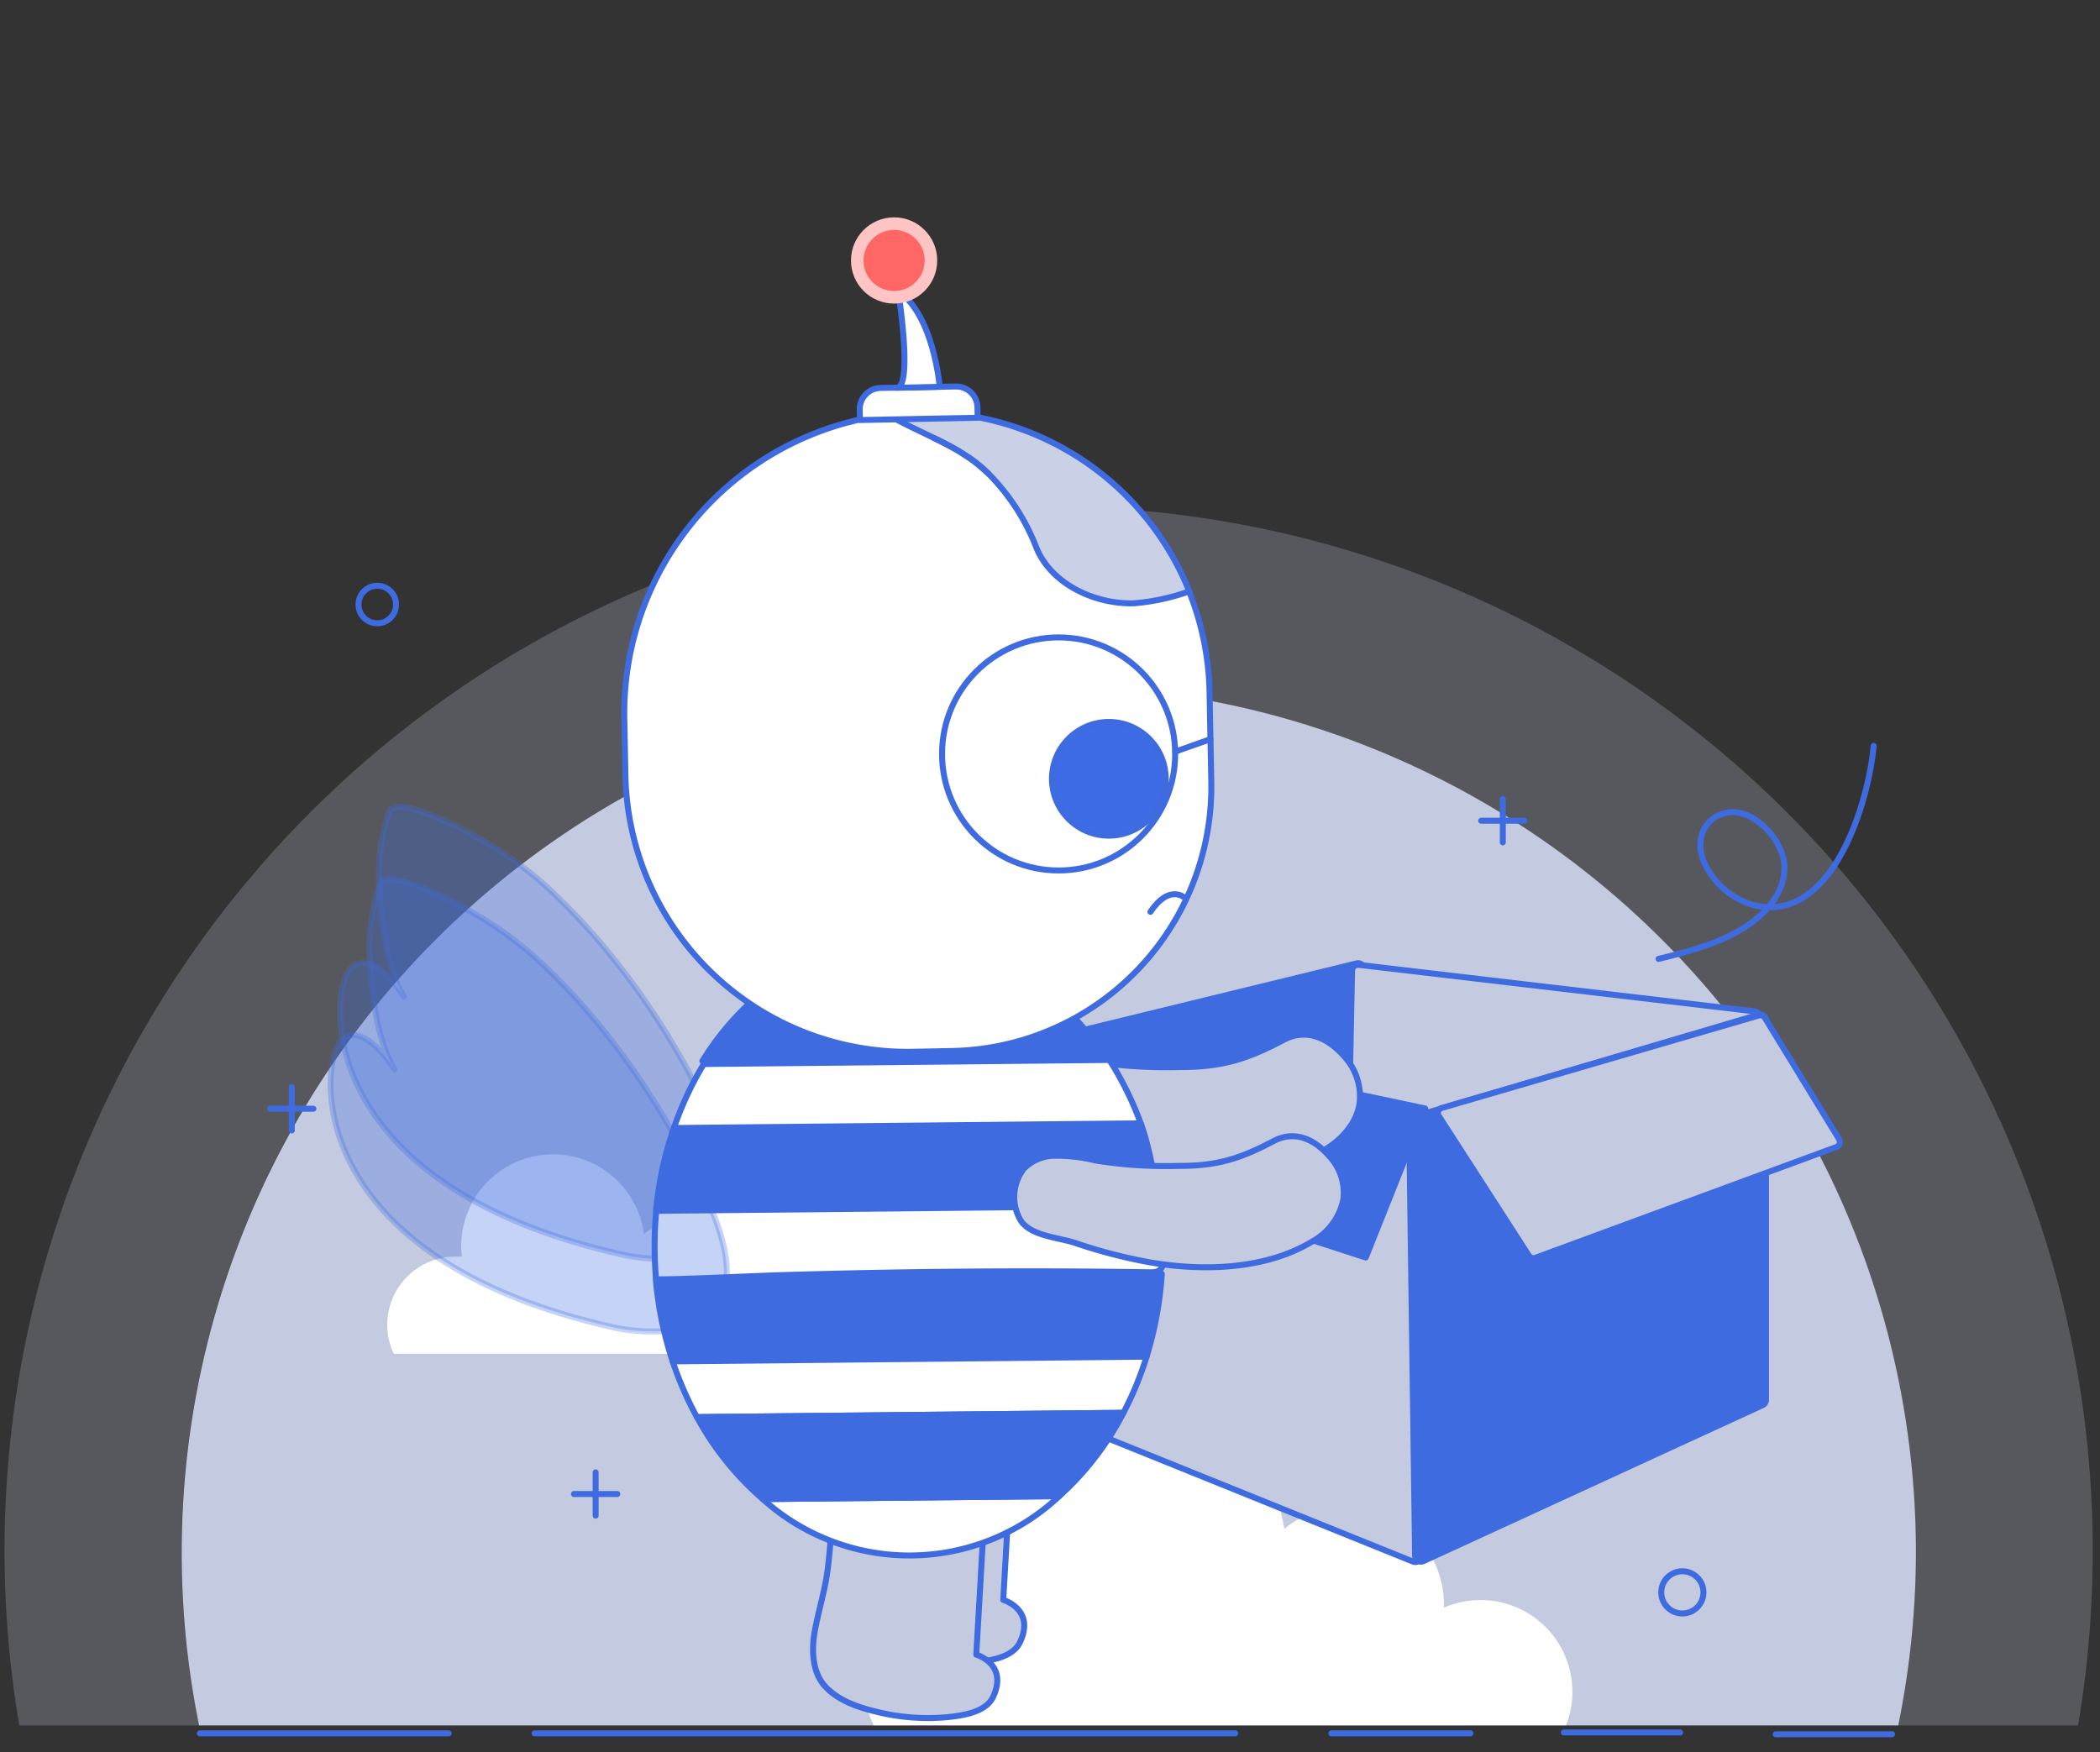 <svg id="Layer_1" data-name="Layer 1" xmlns="http://www.w3.org/2000/svg" viewBox="0 0 351.16 293.04"><rect x="0" y="0" width="351.16" height="293.04" fill="#333333" stroke="none"/><defs><style>.cls-1{fill:none;}.cls-1,.cls-12,.cls-5,.cls-6,.cls-7,.cls-8,.cls-9{stroke:#3e6be0;stroke-linecap:round;stroke-linejoin:round;}.cls-2,.cls-3,.cls-7{fill:#c4cbe0;}.cls-2{opacity:0.25;}.cls-4,.cls-8{fill:#fff;}.cls-5,.cls-6{fill:#3e6be0;}.cls-5{opacity:0.3;}.cls-9{fill:#cad1e6;}.cls-10{fill:#ffc4c4;}.cls-11{fill:#ff6766;}.cls-12{fill:#3e6be6;}</style></defs><line class="cls-1" x1="33.41" y1="289.89" x2="75.03" y2="289.89"/><line class="cls-1" x1="89.39" y1="289.89" x2="206.56" y2="289.89"/><line class="cls-1" x1="222.63" y1="289.89" x2="245.89" y2="289.89"/><line class="cls-1" x1="261.5" y1="289.74" x2="280.95" y2="289.74"/><line class="cls-1" x1="296.93" y1="290.04" x2="316.39" y2="290.04"/><path class="cls-2" d="M349.94,259.32a175.11,175.11,0,0,1-2.45,29.25H317.43A145,145,0,1,0,30.34,259.32a146,146,0,0,0,2.95,29.25H3.23a174.59,174.59,0,1,1,346.71-29.25Z"/><path class="cls-3" d="M320.38,259.32a146,146,0,0,1-2.95,29.25H33.29a145,145,0,1,1,287.09-29.25Z"/><path class="cls-4" d="M262.93,282.93a15.08,15.08,0,0,1-1.06,5.6H146.09a18.46,18.46,0,0,1-1.78-8A18.73,18.73,0,0,1,163,261.84a17,17,0,0,1,1.75.09,25.2,25.2,0,0,1,50-6.23,16.34,16.34,0,0,1,26.7,12.63c0,.18,0,.37,0,.55a15,15,0,0,1,6.11-1.28A15.33,15.33,0,0,1,262.93,282.93Z"/><path class="cls-4" d="M137,223c0,5.83-12.38,3.41-16.48,3.41H65.85a11.27,11.27,0,0,1-1.09-4.85,11.4,11.4,0,0,1,11.41-11.4c.36,0,.71,0,1.06,0a17,17,0,0,1-.1-1.76,15.34,15.34,0,0,1,30.55-2,9.95,9.95,0,0,1,16.25,7.69v.33a9.24,9.24,0,0,1,3.72-.77A9.33,9.33,0,0,1,137,223Z"/><circle class="cls-1" cx="281.32" cy="266.31" r="3.53"/><circle class="cls-1" cx="125.25" cy="194.44" r="2.42"/><circle class="cls-1" cx="63.09" cy="101.1" r="3.14"/><line class="cls-1" x1="95.98" y1="249.86" x2="103.22" y2="249.86"/><line class="cls-1" x1="99.6" y1="246.24" x2="99.6" y2="253.48"/><line class="cls-1" x1="45.17" y1="185.43" x2="52.41" y2="185.43"/><line class="cls-1" x1="48.79" y1="181.81" x2="48.79" y2="189.05"/><line class="cls-1" x1="247.68" y1="137.26" x2="254.92" y2="137.26"/><line class="cls-1" x1="251.3" y1="133.64" x2="251.3" y2="140.88"/><path class="cls-5" d="M121.06,191.44c-6.42-15.13-16-30-27.86-41.44a61.55,61.55,0,0,0-13.14-9.84c-2.19-1.19-12.42-6.77-14.7-4.81A1.51,1.51,0,0,0,65,136a33.67,33.67,0,0,0-1.55,13.15c.35,5.35,1.24,12.87,4.08,17.5,0,0-5.61-8.88-9.11-4.44s-5.62,36.24,46.06,47.7C104.46,209.92,130.41,215.76,121.06,191.44Z"/><path class="cls-6" d="M179.33,173.41l-.65,54.85a.9.9,0,0,0,1.2.85l46.51-16.37a.91.91,0,0,0,.6-.83L228,162a.9.9,0,0,0-1.11-.89L180,172.55A.9.9,0,0,0,179.33,173.41Z"/><path class="cls-7" d="M293.47,169.15l-66.29-7.79a1,1,0,0,0-1.09.95L225,216.78a1,1,0,0,0,.74,1l67.37,16.61a1,1,0,0,0,1.21-1V170.13A1,1,0,0,0,293.47,169.15Z"/><path class="cls-7" d="M236.29,261.17,175,236.42a1,1,0,0,1-.62-.92l1-60.31a1,1,0,0,1,1.18-.94l59.32,12.56a1,1,0,0,1,.78.95l1,72.48A1,1,0,0,1,236.29,261.17Z"/><path class="cls-6" d="M235.63,187.72l1,72.49a1,1,0,0,0,1.39.88L294.74,235a1,1,0,0,0,.57-.89V170.64a1,1,0,0,0-1.26-.94l-57.72,17.06A1,1,0,0,0,235.63,187.72Z"/><path class="cls-7" d="M240.57,186.6,255.66,210a.92.92,0,0,0,1.07.36l50.34-18.53a.9.9,0,0,0,.45-1.32l-12.4-20.28a.9.9,0,0,0-1-.4l-53,15.46A.9.9,0,0,0,240.57,186.6Z"/><polygon class="cls-6" points="228.38 210.31 238.32 185.39 182.1 173.48 174.03 192.68 228.38 210.31"/><path class="cls-1" d="M277.35,160.37c6-1.48,12.83-3.23,17.44-7.67,2.58-2.49,4.38-6.14,3.27-9.75a11.58,11.58,0,0,0-3.85-5.37c-5.75-4.68-12.49.84-8.85,7.43a12.89,12.89,0,0,0,8.11,6.41c13,3,19-17.27,19.84-26.68"/><path class="cls-7" d="M169.37,239.71l-1.61,27.86s5.42,1.58,2.79,7.1c-1.22,2.57-5.16,3.11-7.63,3.35a35.81,35.81,0,0,1-12.24-1c-3-.77-6.15-1.88-8.28-4.24s-2.2-6.12-1.64-9.18c.52-2.81,1.32-5.56,1.85-8.36s.62-5.55.94-8.35,1.07-5.81,3.91-6.83c2.41-.85,9.58.54,12-.32C160.21,239.46,169.33,240.37,169.37,239.71Z"/><path class="cls-7" d="M164.86,248.87l-1.61,27.85s5.42,1.58,2.8,7.11c-1.22,2.56-5.17,3.1-7.64,3.35a35.82,35.82,0,0,1-12.24-1c-3-.76-6.15-1.87-8.27-4.24s-2.2-6.12-1.65-9.17c.52-2.81,1.32-5.56,1.85-8.37s.62-5.55,1-8.35,1.06-5.81,3.9-6.82c2.41-.86,9.58.53,12-.32C155.7,248.62,164.83,249.52,164.86,248.87Z"/><path class="cls-7" d="M168.54,188.33a5.27,5.27,0,0,0,.59.72c2.23,2.23,6.49,2.44,9.34,3.39A93.72,93.72,0,0,0,192.24,196c9.56,1.62,20.95,1.35,29.49-3.85,2.77-1.69,5.12-4.38,5.61-7.59a9.88,9.88,0,0,0-2.46-7.78c-2.76-3.17-6.35-4.91-10.28-2.84-6,3.18-10.27,4.54-17.34,4.52a81.05,81.05,0,0,1-15.1-1,29.51,29.51,0,0,0-7.71-.85,7.86,7.86,0,0,0-5.37,2.41A8.45,8.45,0,0,0,168.54,188.33Z"/><path class="cls-6" d="M185.27,177.61l-67.82-.16a46.26,46.26,0,0,1,13-13.78l41.83.1A46.28,46.28,0,0,1,185.27,177.61Z"/><path class="cls-8" d="M172.15,162.3l-41.82.93a36.14,36.14,0,0,1,41.82-.93Z"/><path class="cls-6" d="M194,201.66A305.45,305.45,0,0,1,152.89,205a304.05,304.05,0,0,1-43.19-2.51,60.47,60.47,0,0,1,1.1-7.12,56.57,56.57,0,0,1,1.89-6.73,342.89,342.89,0,0,1,78.06-.78C191.47,189.83,192.18,192.07,194,201.66Z"/><path class="cls-8" d="M190.75,187.87l-78.06.78a54.34,54.34,0,0,1,5-10.7l67.82-.68A54.17,54.17,0,0,1,190.75,187.87Z"/><path class="cls-6" d="M194.28,213.05a60.41,60.41,0,0,1-2.55,13.84l-79.25.79a60.37,60.37,0,0,1-2.82-13.79Z"/><path class="cls-8" d="M127.55,250.71l49.58-.49a36.6,36.6,0,0,1-49.58.49Z"/><path class="cls-8" d="M191.73,226.89a55.75,55.75,0,0,1-3.87,9.39l-71.32.72a57.32,57.32,0,0,1-4.06-9.32Z"/><path class="cls-8" d="M194.42,208.21c0,2.07.88,4.62-2,4.57-20.68-.33-41.27-.14-61.95.48-1.24,0-20.73.92-20.77.64-.06-.73-.12-1.54-.16-2.41s-.07-1.62-.07-2.43a59.25,59.25,0,0,1,.27-6.56l84.32-.84A63.81,63.81,0,0,1,194.42,208.21Z"/><path class="cls-6" d="M187.86,236.28a48.87,48.87,0,0,1-10.73,13.94l-49.58.49a48.92,48.92,0,0,1-11-13.71Z"/><path class="cls-7" d="M170.67,204.11a4.32,4.32,0,0,0,.54.66c2,2,5.95,2.24,8.57,3.1a85.93,85.93,0,0,0,12.64,3.27c8.77,1.48,19.23,1.23,27.06-3.54a10.38,10.38,0,0,0,5.15-7,9,9,0,0,0-2.26-7.14c-2.53-2.92-5.82-4.51-9.43-2.61-5.53,2.92-9.43,4.17-15.92,4.14a73.85,73.85,0,0,1-13.86-.91,26.77,26.77,0,0,0-7.07-.78,7.24,7.24,0,0,0-4.93,2.21A7.77,7.77,0,0,0,170.67,204.11Z"/><path class="cls-5" d="M119.51,203.59c-6.42-15.13-16-30-27.86-41.45a61.84,61.84,0,0,0-13.14-9.83c-2.19-1.19-12.43-6.78-14.71-4.81a1.44,1.44,0,0,0-.37.66,33.47,33.47,0,0,0-1.55,13.15c.34,5.35,1.24,12.87,4.08,17.5,0,0-5.61-8.89-9.12-4.44s-5.61,36.24,46.07,47.69C102.91,222.06,128.86,227.91,119.51,203.59Z"/><path class="cls-8" d="M152.7,175.9l6.49-.13a44.22,44.22,0,0,0,43.36-45.08l-.29-14.93a47.71,47.71,0,0,0-50.49-46.71h0a50.31,50.31,0,0,0-47.37,51.2l.18,9.37A47.22,47.22,0,0,0,152.7,175.9Z"/><path class="cls-9" d="M148.48,69.35c2.48,1.46,5.12,2.63,7.69,3.9.74.35,1.46.71,2.15,1.08l.88.47c.61.34,1.2.68,1.79,1.06l.77.5c.29.18.56.37.83.57a26.1,26.1,0,0,1,2.71,2.3,36,36,0,0,1,8,12.36c2.51,6.15,9.8,9.46,16.24,9.31a36.35,36.35,0,0,0,9.33-2,47.71,47.71,0,0,0-47.08-29.88C150.67,69.11,149.57,69.21,148.48,69.35Z"/><path class="cls-8" d="M165.3,79.23a26.1,26.1,0,0,0-2.71-2.3c-.27-.2-.54-.39-.83-.57l-.77-.5c-.59-.38-1.17-.72-1.79-1.06l-.88-.47c-.69-.37-1.41-.73-2.15-1.08"/><path class="cls-8" d="M143.73,64.76h19.7a0,0,0,0,1,0,0V66.5a3.56,3.56,0,0,1-3.56,3.56H147.3a3.56,3.56,0,0,1-3.56-3.56V64.76A0,0,0,0,1,143.73,64.76Z" transform="translate(308.45 131.83) rotate(178.89)"/><path class="cls-8" d="M157.14,64.69s-1-12-6.94-16c0,0,2.53,16.11-.27,16.17Z"/><circle class="cls-10" cx="149.51" cy="43.56" r="7.21"/><circle class="cls-11" cx="149.51" cy="43.56" r="5.11"/><circle class="cls-12" cx="185.42" cy="130.25" r="9.51"/><circle class="cls-1" cx="177.02" cy="126.09" r="19.49"/><line class="cls-1" x1="202.41" y1="123.62" x2="196.51" y2="125.71"/><path class="cls-8" d="M198.05,150.1s-2.56-2.27-5.67,2.4"/></svg>